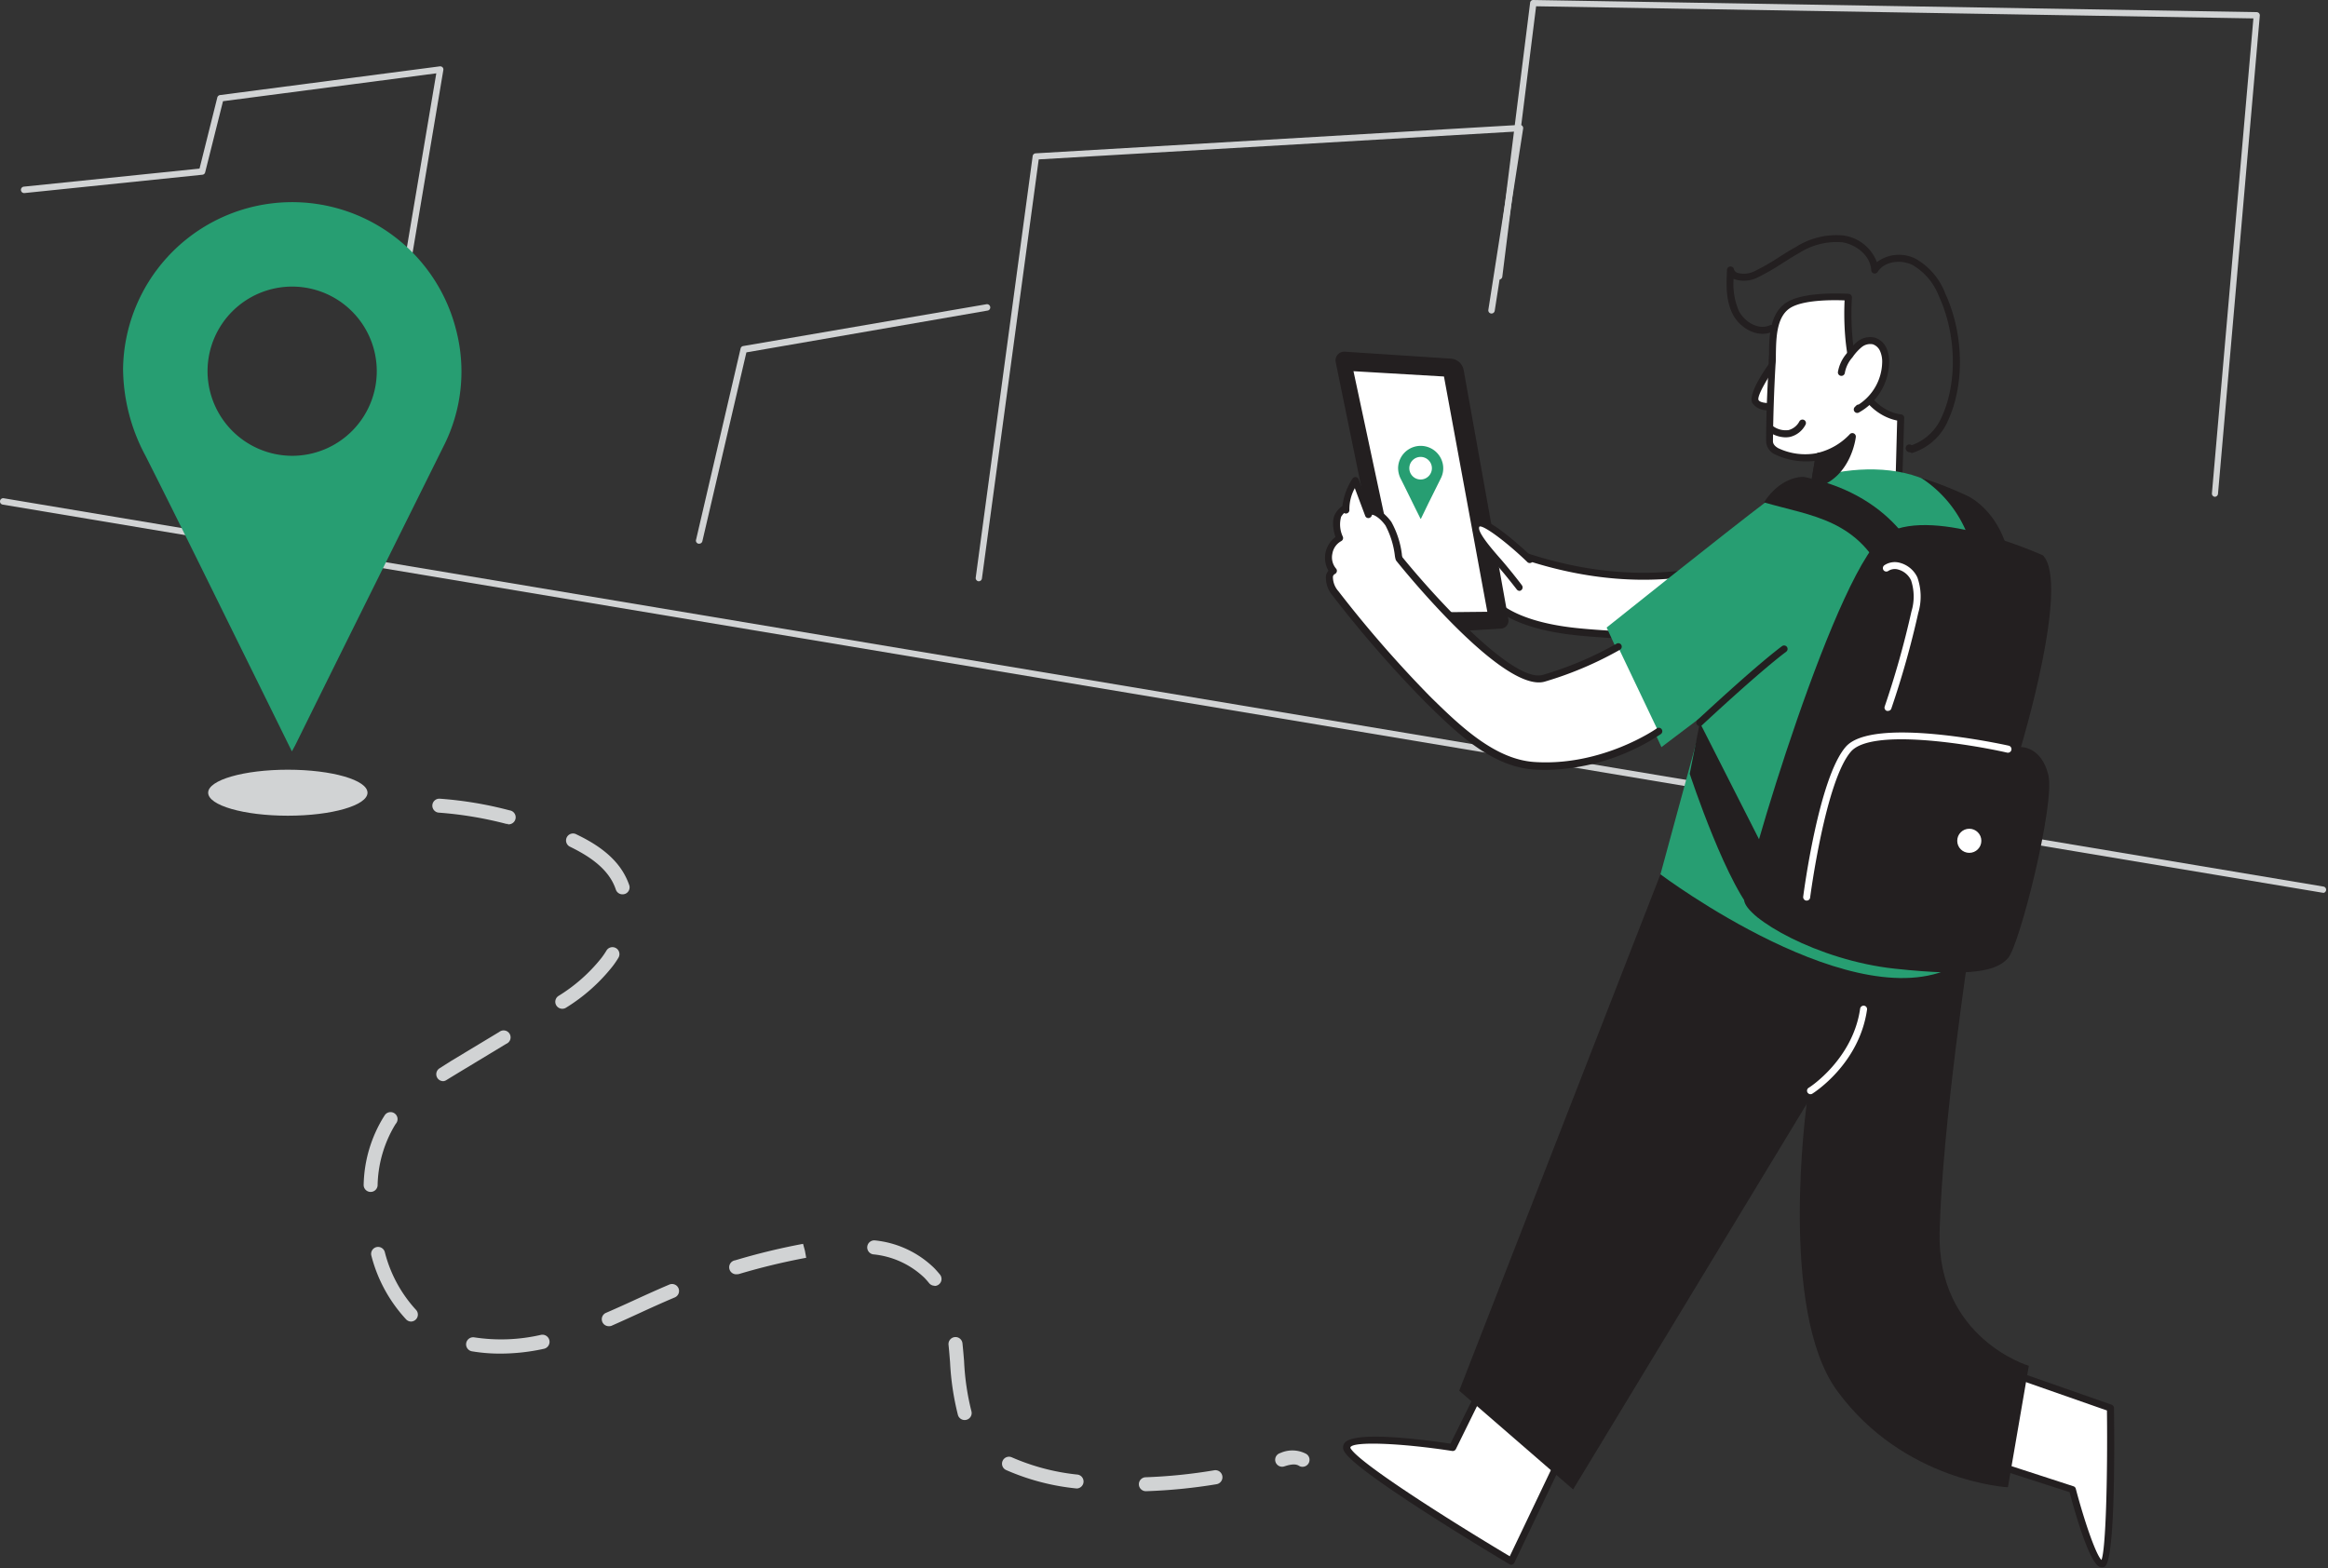 <svg xmlns="http://www.w3.org/2000/svg" width="334" height="225"><rect width="100%" height="100%" fill="#333333" stroke="none"/><rect id="backgroundrect" width="100%" height="100%" x="0" y="0" fill="none" stroke="none"/><g class="currentLayer" style=""><title>Layer 1</title><g id="_008" data-name="008" class=""><path d="M53.396,68.251 h-0.08 a0.46,0.46 0 0 1 -0.38,-0.53 l9.66,-57.2 l-30.6,4 l-2.56,10.2 a0.45,0.45 0 0 1 -0.4,0.35 L3.516,27.701 a0.46,0.46 0 1 1 -0.1,-0.92 l25.21,-2.59 l2.55,-10.2 a0.47,0.47 0 0 1 0.39,-0.35 l31.53,-4.12 a0.47,0.47 0 0 1 0.39,0.13 a0.45,0.45 0 0 1 0.12,0.4 L53.876,67.861 A0.46,0.46 0 0 1 53.396,68.251 z" fill="#d1d3d4" id="svg_1"/><path d="M333.296,128.091 h-0.08 L0.386,72.401 a0.46,0.46 0 0 1 -0.38,-0.53 a0.46,0.46 0 0 1 0.53,-0.38 l332.83,55.72 a0.46,0.46 0 0 1 -0.07,0.91 z" fill="#d1d3d4" id="svg_2"/><ellipse cx="41.296" cy="113.741" rx="11.43" ry="3.3" fill="#d1d3d4" id="svg_3"/><path d="M285.626,209.891 l11.71,3.82 s3,11.44 4.36,10.62 s1.09,-22.34 1.09,-22.34 l-16.35,-5.72 " fill="#fff" id="svg_4"/><path d="M301.546,224.871 a1,1 0 0 1 -0.32,-0.06 c-1.51,-0.62 -3.59,-8 -4.3,-10.71 L285.466,210.401 a0.51,0.51 0 0 1 -0.32,-0.63 a0.5,0.5 0 0 1 0.63,-0.32 l11.72,3.81 a0.49,0.49 0 0 1 0.32,0.35 c1.17,4.45 2.86,9.44 3.68,10.22 c0.62,-1.41 0.9,-11.79 0.79,-21.45 l-16,-5.6 a0.5,0.5 0 0 1 0.33,-0.95 l16.34,5.72 a0.52,0.52 0 0 1 0.34,0.47 c0.1,8.14 0.06,21.93 -1.33,22.77 A0.87,0.87 0 0 1 301.546,224.871 z" fill="#231f20" id="svg_5"/><path d="M213.286,197.821 l-4.91,9.87 s-16.51,-2.56 -15.09,0.3 s23.52,16 23.52,16 l8.86,-18.55 " fill="#fff" id="svg_6"/><path d="M216.806,224.511 a0.52,0.52 0 0 1 -0.25,-0.07 c-2.28,-1.36 -22.27,-13.33 -23.72,-16.23 a1.07,1.07 0 0 1 0.06,-1.15 c1.34,-1.83 11.53,-0.47 15.2,0.08 l4.75,-9.55 a0.5,0.5 0 0 1 0.67,-0.22 a0.5,0.5 0 0 1 0.22,0.67 L208.876,207.921 a0.51,0.51 0 0 1 -0.52,0.27 c-7.42,-1.15 -14.24,-1.4 -14.61,-0.53 h0 a0.24,0.24 0 0 0 0,0.1 c1,2 14,10.26 22.86,15.54 l8.62,-18.06 a0.5,0.5 0 0 1 0.91,0.43 l-8.87,18.55 a0.53,0.53 0 0 1 -0.3,0.27 z" fill="#231f20" id="svg_7"/><path d="M238.226,125.451 l-28.87,74.09 l16.34,14.17 L259.206,158.401 s-4.08,29.57 4.35,41.13 C273.096,212.621 288.076,213.401 288.076,213.401 l3,-17.43 s-13.16,-3.9 -12.8,-19.16 s4.36,-41.4 4.36,-41.4 z" fill="#231f20" id="svg_8"/><path d="M255.186,51.121 S251.176,56.401 251.876,57.601 s3.24,0.6 3.24,0.6 " fill="#fff" id="svg_9"/><path d="M253.746,58.851 a2.53,2.53 0 0 1 -2.32,-1 c-0.76,-1.33 2.1,-5.36 3.36,-7 a0.5,0.5 0 0 1 0.8,0.61 c-2,2.63 -3.54,5.41 -3.29,5.93 s2,0.52 2.69,0.35 a0.5,0.5 0 0 1 0.6,0.38 a0.5,0.5 0 0 1 -0.37,0.6 A7.23,7.23 0 0 1 253.746,58.851 z" fill="#231f20" id="svg_10"/><path d="M213.526,85.451 s1.69,3.91 12,5.14 c5.55,0.66 19.69,1.11 19.69,1.11 l8.77,-13.23 s-16.75,10.89 -43.57,-2 C197.786,70.401 213.526,85.451 213.526,85.451 z" fill="#fff" id="svg_11"/><path d="M245.256,92.201 h0 c-0.14,0 -14.22,-0.46 -19.73,-1.12 c-9.71,-1.14 -12,-4.67 -12.38,-5.33 c-3.49,-3.34 -9.07,-9.12 -7.92,-10.78 c0.59,-0.85 2.17,-0.54 5.47,1 c26.23,12.62 42.91,2.14 43.08,2 a0.5,0.5 0 0 1 0.69,0.69 l-8.77,13.24 A0.51,0.51 0 0 1 245.256,92.201 zm-31.27,-7 c0,0.07 1.83,3.69 11.64,4.85 c5,0.6 17.36,1 19.37,1.1 l7.54,-11.37 c-5,2.34 -20.45,7.6 -42.29,-2.91 c-3.63,-1.74 -4.21,-1.37 -4.23,-1.36 c-0.3,0.78 3.29,5.16 7.86,9.54 A0.53,0.53 0 0 1 213.986,85.241 z" fill="#231f20" id="svg_12"/><path d="M256.436,43.871 c-2.44,1.75 -2,5.8 -2.18,8.41 q-0.31,5.5 -0.37,11 c0,2.33 6,2.77 7.1,2.14 l-1.53,9.13 l13,-4 l0.28,-10.63 s-4,-0.23 -6,-5.12 s-1.48,-12.17 -1.48,-12.17 S258.876,42.171 256.436,43.871 z" fill="#fff" id="svg_13"/><path d="M259.456,75.081 a0.51,0.51 0 0 1 -0.33,-0.13 a0.5,0.5 0 0 1 -0.17,-0.46 l1.41,-8.36 a10.43,10.43 0 0 1 -5.72,-0.94 a2.15,2.15 0 0 1 -1.26,-1.89 c0,-3.67 0.17,-7.39 0.37,-11 c0,-0.44 0,-0.92 0.05,-1.41 c0,-2.58 0.1,-5.78 2.34,-7.38 c2.51,-1.79 8.81,-1.36 9.08,-1.35 a0.51,0.51 0 0 1 0.47,0.54 c0,0.07 -0.54,7.22 1.44,11.94 c1.89,4.52 5.44,4.8 5.59,4.81 a0.5,0.5 0 0 1 0.47,0.51 L272.876,70.551 a0.52,0.52 0 0 1 -0.35,0.47 l-13,4 zm1.53,-10.13 a0.52,0.52 0 0 1 0.29,0.09 a0.47,0.47 0 0 1 0.2,0.49 l-1.4,8.33 l11.85,-3.69 l0.26,-9.83 c-1.18,-0.23 -4.24,-1.2 -6,-5.36 s-1.63,-10.12 -1.54,-11.88 c-1.51,-0.06 -6.09,-0.14 -7.94,1.18 h0 c-1.83,1.31 -1.88,4.23 -1.92,6.58 c0,0.52 0,1 -0.05,1.45 c-0.21,3.64 -0.33,7.34 -0.37,11 c0,0.37 0.25,0.71 0.77,1 a9,9 0 0 0 5.58,0.7 A0.47,0.47 0 0 1 260.986,64.951 zm-4.55,-21.08 h0 z" fill="#231f20" id="svg_14"/><path d="M253.876,71.621 c-6.6,5 -23.37,18.42 -23.37,18.42 l7.86,17.16 l6.07,-4.59 l-6.21,22.84 s28.38,21.33 42.71,12.92 c0,0 6.6,-51.63 1.82,-63 S260.466,66.621 253.876,71.621 z" fill="#279e72" id="svg_15"/><path d="M283.216,80.041 a17.21,17.21 0 0 0 -7.62,-11.49 a51,51 0 0 1 6.71,2.62 s5.11,2.27 6.14,9.89 l-4.89,-0.23 " fill="#231f20" id="svg_16"/><path d="M293.106,79.691 s-15.31,-7 -22.3,-3.24 s-20.77,50.15 -20.57,52.71 s10.51,8.64 21.62,9.83 s14.6,0.34 16.25,-1.53 S294.876,115.291 293.876,111.191 s-3.93,-4 -3.93,-4 S297.016,83.791 293.106,79.691 z" fill="#231f20" id="svg_17"/><path d="M254.786,125.181 l-0.41,-0.81 L243.876,103.691 l-1.45,7.33 s5.55,16.89 9.81,20.64 " fill="#231f20" id="svg_18"/><path d="M254.166,61.611 s2.73,1.94 4.43,-0.91 " fill="#fff" id="svg_19"/><path d="M256.166,62.751 a4.32,4.32 0 0 1 -2.29,-0.73 a0.49,0.49 0 0 1 -0.12,-0.69 a0.51,0.51 0 0 1 0.7,-0.13 a3.1,3.1 0 0 0 2.15,0.51 a2.47,2.47 0 0 0 1.56,-1.26 a0.51,0.51 0 0 1 0.69,-0.18 a0.5,0.5 0 0 1 0.17,0.69 a3.4,3.4 0 0 1 -2.22,1.73 A3.55,3.55 0 0 1 256.166,62.751 z" fill="#231f20" id="svg_20"/><path d="M264.186,53.401 a5,5 0 0 1 1.19,-2.45 A7,7 0 0 1 266.816,49.401 a2.39,2.39 0 0 1 2,-0.48 a2.25,2.25 0 0 1 1.37,1.23 a4.17,4.17 0 0 1 0.34,1.85 a7.89,7.89 0 0 1 -4.08,6.75 l0.22,-0.21 " fill="#fff" id="svg_21"/><path d="M266.456,59.251 a0.5,0.5 0 0 1 -0.34,-0.86 l0.21,-0.21 a0.51,0.51 0 0 1 0.34,-0.14 a7.41,7.41 0 0 0 3.37,-6 a3.77,3.77 0 0 0 -0.29,-1.64 a1.76,1.76 0 0 0 -1.05,-1 a1.94,1.94 0 0 0 -1.59,0.4 a6.94,6.94 0 0 0 -1.33,1.47 a4.54,4.54 0 0 0 -1.09,2.2 a0.5,0.5 0 0 1 -1,-0.08 a5.5,5.5 0 0 1 1.29,-2.71 a7.62,7.62 0 0 1 1.54,-1.69 a2.9,2.9 0 0 1 2.45,-0.55 a2.69,2.69 0 0 1 1.68,1.5 a4.64,4.64 0 0 1 0.39,2.07 a8.42,8.42 0 0 1 -4.35,7.18 A0.46,0.46 0 0 1 266.456,59.251 z" fill="#231f20" id="svg_22"/><path d="M274.046,64.901 a0.64,0.64 0 0 1 -0.59,-0.35 a0.6,0.6 0 0 1 0.15,-0.67 a0.57,0.57 0 0 1 0.67,0 a7.39,7.39 0 0 0 4.28,-4 c2.29,-4.92 2.14,-11.91 -0.38,-17.38 a8.81,8.81 0 0 0 -3.79,-4.48 c-1.6,-0.79 -4,-0.6 -5,1 a0.5,0.5 0 0 1 -0.92,-0.25 c-0.1,-2.11 -2.17,-3.67 -4.11,-4 a9.9,9.9 0 0 0 -6.24,1.54 c-0.8,0.44 -1.58,0.94 -2.35,1.43 a33.35,33.35 0 0 1 -3.6,2.07 a4.32,4.32 0 0 1 -3.32,0.25 l-0.12,-0.06 a9.67,9.67 0 0 0 0.74,4.59 c0.8,1.58 2.81,2.83 4.45,2.08 a0.5,0.5 0 0 1 0.66,0.25 a0.51,0.51 0 0 1 -0.25,0.66 c-2.17,1 -4.73,-0.51 -5.75,-2.54 s-0.89,-4.41 -0.8,-6.33 a0.49,0.49 0 0 1 0.44,-0.47 a0.49,0.49 0 0 1 0.54,0.35 a0.81,0.81 0 0 0 0.5,0.55 a3.4,3.4 0 0 0 2.49,-0.24 a32.81,32.81 0 0 0 3.49,-2 c0.77,-0.49 1.57,-1 2.4,-1.45 a10.81,10.81 0 0 1 6.87,-1.66 a6,6 0 0 1 4.77,3.82 a5.3,5.3 0 0 1 5.57,-0.48 a9.64,9.64 0 0 1 4.25,5 c2.65,5.73 2.8,13 0.38,18.23 a8.26,8.26 0 0 1 -5.19,4.65 z" fill="#231f20" id="svg_23"/><path d="M260.986,65.451 a9.88,9.88 0 0 0 4.78,-2.81 s-0.57,5.57 -5.46,6.88 z" fill="#231f20" id="svg_24"/><path d="M260.306,70.021 a0.51,0.51 0 0 1 -0.34,-0.13 a0.56,0.56 0 0 1 -0.16,-0.46 l0.69,-4.06 a0.5,0.5 0 0 1 0.37,-0.41 a9.26,9.26 0 0 0 4.5,-2.63 a0.5,0.5 0 0 1 0.89,0.36 c0,0.06 -0.66,5.93 -5.82,7.31 zm1.12,-4.17 l-0.49,2.93 a7.13,7.13 0 0 0 4,-4.63 A11.76,11.76 0 0 1 261.426,65.851 z" fill="#231f20" id="svg_25"/><path d="M253.076,72.081 c6.83,2 13.76,2.38 17.63,11.48 l5,-2.27 s-3,-10 -16.83,-12.85 C258.876,68.401 255.636,68.151 253.076,72.081 z" fill="#231f20" id="svg_26"/><path d="M199.406,89.621 c-1.37,-6.36 -6.43,-31.11 -7.77,-37.66 a1.25,1.25 0 0 1 1.3,-1.5 l15.26,1 a2,2 0 0 1 1.79,1.6 l6.42,35.79 a1.14,1.14 0 0 1 -1,1.34 l-14.1,0.85 A1.79,1.79 0 0 1 199.406,89.621 z" fill="#231f20" id="svg_27"/><polygon points="193.556,52.731 201.186,88.411 213.986,88.271 207.586,53.541 193.556,52.731 " fill="#fff" id="svg_28"/><path d="M201.186,88.911 a0.5,0.5 0 0 1 -0.49,-0.4 l-7.63,-35.68 a0.52,0.52 0 0 1 0.11,-0.43 a0.5,0.5 0 0 1 0.41,-0.17 l14,0.81 a0.51,0.51 0 0 1 0.46,0.41 l6.4,34.73 a0.49,0.49 0 0 1 -0.1,0.41 a0.53,0.53 0 0 1 -0.38,0.18 l-12.81,0.14 zm-7,-35.65 l7.4,34.64 l11.8,-0.12 l-6.22,-33.76 z" fill="#231f20" id="svg_29"/><path d="M237.956,105.021 a30.3,30.3 0 0 1 -17.88,4.89 c-6.08,-0.41 -11.21,-5.58 -15.3,-9.6 a170.08,170.08 0 0 1 -13.15,-15.1 c-0.78,-1 -1.43,-2.66 -0.32,-3.22 a3.17,3.17 0 0 1 0.89,-4.72 c-0.35,-0.83 -0.71,-2.49 -0.2,-3.33 c0,0 1,-1.51 1.1,-0.68 a8.06,8.06 0 0 1 1.37,-4.31 l1.87,5 c0.17,-1.09 1.77,-0.29 2.85,1.25 s1.42,4.71 1.53,5 c0,0 15.09,18.69 20.72,17.16 a50.29,50.29 0 0 0 10.71,-4.54 " fill="#fff" id="svg_30"/><path d="M221.816,110.471 q-0.87,0 -1.77,-0.06 c-6.12,-0.41 -11.22,-5.42 -15.33,-9.45 l-0.29,-0.29 a168.25,168.25 0 0 1 -13.19,-15.15 a4,4 0 0 1 -1,-2.92 a1.55,1.55 0 0 1 0.36,-0.71 a3.71,3.71 0 0 1 1,-4.83 c-0.28,-0.87 -0.6,-2.43 0,-3.38 a3.29,3.29 0 0 1 1,-1.08 a9.31,9.31 0 0 1 1.45,-3.93 a0.5,0.5 0 0 1 0.47,-0.22 a0.49,0.49 0 0 1 0.41,0.32 l1.59,4.18 l0.1,0 c0.94,-0.23 2.21,0.84 3,1.93 a12.81,12.81 0 0 1 1.51,4.64 c0,0.19 0.06,0.33 0.07,0.42 c4.2,5.18 15.8,18.1 20.13,16.9 a49.75,49.75 0 0 0 10.6,-4.48 a0.49,0.49 0 0 1 0.68,0.17 a0.51,0.51 0 0 1 -0.18,0.69 a51.25,51.25 0 0 1 -10.83,4.59 C215.776,99.401 201.876,82.401 200.326,80.461 a0.75,0.75 0 0 1 -0.07,-0.12 a3.36,3.36 0 0 1 -0.14,-0.66 A12.43,12.43 0 0 0 198.776,75.401 c-0.81,-1.14 -1.73,-1.6 -1.94,-1.53 a0.55,0.55 0 0 1 -0.44,0.46 a0.48,0.48 0 0 1 -0.52,-0.29 l-1.5,-4 a6.3,6.3 0 0 0 -0.78,3.1 h0 a0.5,0.5 0 0 1 -0.76,0.47 a3.63,3.63 0 0 0 -0.42,0.53 a4.09,4.09 0 0 0 0.24,2.86 a0.5,0.5 0 0 1 -0.23,0.64 a2.52,2.52 0 0 0 -1.27,1.8 a2.49,2.49 0 0 0 0.52,2.13 a0.49,0.49 0 0 1 0.12,0.43 a0.52,0.52 0 0 1 -0.26,0.35 a0.54,0.54 0 0 0 -0.3,0.39 a3.07,3.07 0 0 0 0.78,2.08 a169.64,169.64 0 0 0 13.11,15.06 l0.29,0.29 c4,3.91 9,8.77 14.69,9.16 c9.74,0.66 17.48,-4.74 17.56,-4.79 a0.5,0.5 0 1 1 0.58,0.81 A30.73,30.73 0 0 1 221.816,110.471 z" fill="#231f20" id="svg_31"/><path d="M219.476,80.241 s-6.48,-6.13 -7.45,-5.09 s1.6,3.84 3,5.44 s3,3.69 3,3.69 " fill="#fff" id="svg_32"/><path d="M218.016,84.781 a0.51,0.51 0 0 1 -0.4,-0.2 s-1.61,-2.09 -3,-3.66 l-0.29,-0.34 c-1.74,-2 -3.91,-4.46 -2.69,-5.77 a0.94,0.94 0 0 1 0.65,-0.28 h0 c1.75,0 6.54,4.45 7.48,5.35 a0.5,0.5 0 1 1 -0.68,0.72 c-3,-2.88 -6.16,-5.21 -6.81,-5.06 c-0.54,0.6 1.87,3.34 2.77,4.38 l0.3,0.34 c1.39,1.6 3,3.69 3,3.72 a0.5,0.5 0 0 1 -0.09,0.7 A0.49,0.49 0 0 1 218.016,84.781 z" fill="#231f20" id="svg_33"/><path d="M243.876,103.691 s8,-7.51 12.11,-10.58 " fill="#fff" id="svg_34"/><path d="M243.876,104.191 a0.52,0.52 0 0 1 -0.36,-0.16 a0.5,0.5 0 0 1 0,-0.71 c0.08,-0.07 8.09,-7.56 12.15,-10.61 a0.51,0.51 0 0 1 0.7,0.1 a0.5,0.5 0 0 1 -0.1,0.7 c-4,3 -12,10.47 -12.07,10.54 A0.48,0.48 0 0 1 243.876,104.191 z" fill="#231f20" id="svg_35"/><path d="M259.206,129.221 h-0.07 a0.51,0.51 0 0 1 -0.43,-0.56 c0.09,-0.7 2.25,-17.09 6.11,-21.51 s22.58,-0.34 23.37,-0.16 a0.5,0.5 0 0 1 -0.22,1 c-5.23,-1.19 -19.43,-3.55 -22.4,-0.16 c-3.67,4.2 -5.85,20.82 -5.87,21 A0.5,0.5 0 0 1 259.206,129.221 z" fill="#fff" id="svg_36"/><path d="M270.876,102.001 a0.45,0.45 0 0 1 -0.16,0 a0.49,0.49 0 0 1 -0.32,-0.62 a130.78,130.78 0 0 0 3.84,-13.64 a7.39,7.39 0 0 0 -0.06,-4.49 a2.88,2.88 0 0 0 -1.8,-1.52 a1.71,1.71 0 0 0 -1.46,0.19 a0.5,0.5 0 0 1 -0.69,-0.12 a0.51,0.51 0 0 1 0.13,-0.7 a2.7,2.7 0 0 1 2.28,-0.33 a3.87,3.87 0 0 1 2.45,2.07 a8.24,8.24 0 0 1 0.13,5.1 a130.61,130.61 0 0 1 -3.87,13.74 A0.5,0.5 0 0 1 270.876,102.001 z" fill="#fff" id="svg_37"/><circle cx="282.536" cy="120.641" r="1.73" fill="#fff" id="svg_38"/><path d="M203.816,74.461 c-0.22,-0.46 -0.45,-0.91 -0.67,-1.35 c-0.71,-1.44 -1.41,-2.88 -2.13,-4.31 a3.49,3.49 0 0 1 -0.43,-1.67 a3.24,3.24 0 0 1 6.37,-0.75 a3.14,3.14 0 0 1 -0.24,2.25 l-1.79,3.6 L203.876,74.401 A0.41,0.41 0 0 1 203.816,74.461 zm0,-5.66 a1.62,1.62 0 0 0 0,-3.24 a1.62,1.62 0 0 0 0,3.24 z" fill="#279e72" id="svg_39"/><path d="M259.746,157.001 a0.5,0.5 0 0 1 -0.26,-0.92 c0.06,0 6.35,-4.06 7.39,-11.36 a0.51,0.51 0 0 1 0.57,-0.42 a0.5,0.5 0 0 1 0.42,0.56 c-1.11,7.77 -7.58,11.9 -7.86,12.07 A0.48,0.48 0 0 1 259.746,157.001 z" fill="#fff" id="svg_40"/><path d="M164.396,213.961 a1,1 0 0 1 0,-2 a74.93,74.93 0 0 0 9.81,-1 a1,1 0 0 1 0.33,2 a77.17,77.17 0 0 1 -10.08,1 zm-10,-0.41 h-0.13 a33.25,33.25 0 0 1 -9.93,-2.63 a1,1 0 0 1 -0.48,-1.33 a1,1 0 0 1 1.33,-0.48 a31.6,31.6 0 0 0 9.33,2.46 a1,1 0 0 1 -0.12,2 zM186.876,210.461 a0.9,0.9 0 0 1 -0.52,-0.15 c-0.45,-0.27 -1.05,-0.25 -2.06,0.08 a1,1 0 1 1 -0.62,-1.9 a4.22,4.22 0 0 1 3.73,0.12 a1,1 0 0 1 0.32,1.38 A1,1 0 0 1 186.876,210.461 zm-48.44,-6.71 a1,1 0 0 1 -1,-0.72 a38.49,38.49 0 0 1 -1.13,-7.59 c-0.07,-0.83 -0.13,-1.66 -0.22,-2.49 a1,1 0 0 1 2,-0.2 c0.09,0.84 0.16,1.69 0.23,2.53 a36,36 0 0 0 1.05,7.19 a1,1 0 0 1 -0.68,1.24 A1,1 0 0 1 138.446,203.751 zm-66.72,-9.53 a24,24 0 0 1 -4,-0.33 a1,1 0 1 1 0.34,-2 a25.47,25.47 0 0 0 9.55,-0.36 a1,1 0 1 1 0.43,2 A29.17,29.17 0 0 1 71.726,194.221 zm15.51,-3.94 A1,1 0 0 1 86.876,188.401 c1.34,-0.58 2.67,-1.18 4,-1.79 c1.59,-0.73 3.24,-1.48 4.88,-2.18 l0.28,-0.12 a1,1 0 1 1 0.77,1.85 l-0.26,0.11 c-1.62,0.69 -3.26,1.43 -4.84,2.16 c-1.33,0.61 -2.67,1.22 -4,1.81 A1.1,1.1 0 0 1 87.236,190.281 zm-28.23,-0.66 a1,1 0 0 1 -0.71,-0.29 a21.17,21.17 0 0 1 -5,-9.14 a1,1 0 0 1 0.68,-1.24 a1,1 0 0 1 1.24,0.69 a19.22,19.22 0 0 0 4.46,8.28 a1,1 0 0 1 -0.71,1.7 zm75.08,-5.14 a1,1 0 0 1 -0.78,-0.38 q-0.3,-0.37 -0.66,-0.75 a12.32,12.32 0 0 0 -7.34,-3.37 a1,1 0 1 1 0.27,-2 a14.23,14.23 0 0 1 8.5,4 c0.28,0.3 0.55,0.6 0.8,0.91 a1,1 0 0 1 -0.79,1.62 zm-28.31,-1.65 a1,1 0 0 1 -0.28,-2 a93.76,93.76 0 0 1 9.73,-2.36 l0.27,1 l0.18,1 a93.51,93.51 0 0 0 -9.61,2.32 A1,1 0 0 1 105.776,182.831 zM53.176,171.021 h-0.06 a1,1 0 0 1 -0.94,-1.06 a19.29,19.29 0 0 1 2.91,-9.77 l0.13,-0.2 a1,1 0 0 1 1.39,-0.24 a1,1 0 0 1 0.25,1.4 l-0.12,0.16 a17.46,17.46 0 0 0 -2.56,8.77 A1,1 0 0 1 53.176,171.021 zm10.42,-15.89 a1,1 0 0 1 -0.53,-1.85 l1.57,-1 l7,-4.22 a1,1 0 1 1 1,1.71 l-7,4.23 l-1.54,0.94 A1,1 0 0 1 63.596,155.131 zm17.09,-10.39 a1,1 0 0 1 -0.56,-1.84 a23.8,23.8 0 0 0 6.17,-5.46 a12.36,12.36 0 0 0 0.72,-1.06 a1,1 0 0 1 1.38,-0.33 a1,1 0 0 1 0.33,1.37 a12.48,12.48 0 0 1 -0.83,1.22 a25.72,25.72 0 0 1 -6.66,5.93 A1,1 0 0 1 80.686,144.741 zm8.67,-16.42 a1,1 0 0 1 -1,-0.68 a7.66,7.66 0 0 0 -0.51,-1.17 c-1.36,-2.49 -4.09,-4 -6,-4.95 a1,1 0 1 1 0.86,-1.8 c2.18,1.05 5.28,2.79 6.91,5.79 a9.5,9.5 0 0 1 0.66,1.49 a1,1 0 0 1 -0.63,1.27 A1.25,1.25 0 0 1 89.356,128.321 zM72.876,118.211 a1.07,1.07 0 0 1 -0.25,0 a53.79,53.79 0 0 0 -9.67,-1.61 a1,1 0 0 1 0.15,-2 a54.29,54.29 0 0 1 10,1.67 a1,1 0 0 1 -0.26,2 z" fill="#d1d3d4" id="svg_41"/><path d="M140.446,83.401 h-0.07 a0.47,0.47 0 0 1 -0.39,-0.52 L148.156,22.401 a0.46,0.46 0 0 1 0.43,-0.4 l69.46,-4.08 a0.45,0.45 0 0 1 0.37,0.15 a0.47,0.47 0 0 1 0.11,0.38 l-4.08,26.15 a0.47,0.47 0 0 1 -0.53,0.38 a0.46,0.46 0 0 1 -0.38,-0.53 l4,-25.58 l-68.51,4 L140.876,83.021 A0.46,0.46 0 0 1 140.446,83.401 z" fill="#d1d3d4" id="svg_42"/><path d="M317.766,71.281 h0 a0.46,0.46 0 0 1 -0.42,-0.5 l5.95,-68.14 L220.386,0.901 l-4.85,38.81 a0.48,0.48 0 0 1 -0.52,0.4 a0.46,0.46 0 0 1 -0.4,-0.52 L219.526,0.401 a0.43,0.43 0 0 1 0.46,-0.4 l103.78,1.74 a0.53,0.53 0 0 1 0.34,0.15 a0.51,0.51 0 0 1 0.11,0.35 l-6,68.64 A0.47,0.47 0 0 1 317.766,71.281 z" fill="#d1d3d4" id="svg_43"/><path d="M41.876,107.811 l-5,-10.15 C31.546,86.891 26.276,76.091 20.876,65.401 a26.75,26.75 0 0 1 -3.22,-12.5 a24.26,24.26 0 0 1 47.77,-5.61 a23.65,23.65 0 0 1 -1.83,16.82 l-13.41,27 q-3.93,7.92 -7.85,15.86 C42.206,107.211 42.076,107.451 41.876,107.811 zM41.876,65.401 a12.14,12.14 0 1 0 -12.1,-12.14 A12.17,12.17 0 0 0 41.876,65.401 z" fill="#279e72" id="svg_44"/><path d="M100.326,78.011 l-0.11,0 A0.45,0.45 0 0 1 99.876,77.401 l6.38,-27.4 a0.46,0.46 0 0 1 0.37,-0.35 l34.91,-6 a0.47,0.47 0 0 1 0.53,0.38 a0.45,0.45 0 0 1 -0.37,0.53 l-34.61,6 l-6.32,27.11 A0.47,0.47 0 0 1 100.326,78.011 z" fill="#d1d3d4" id="svg_45"/></g></g></svg>
